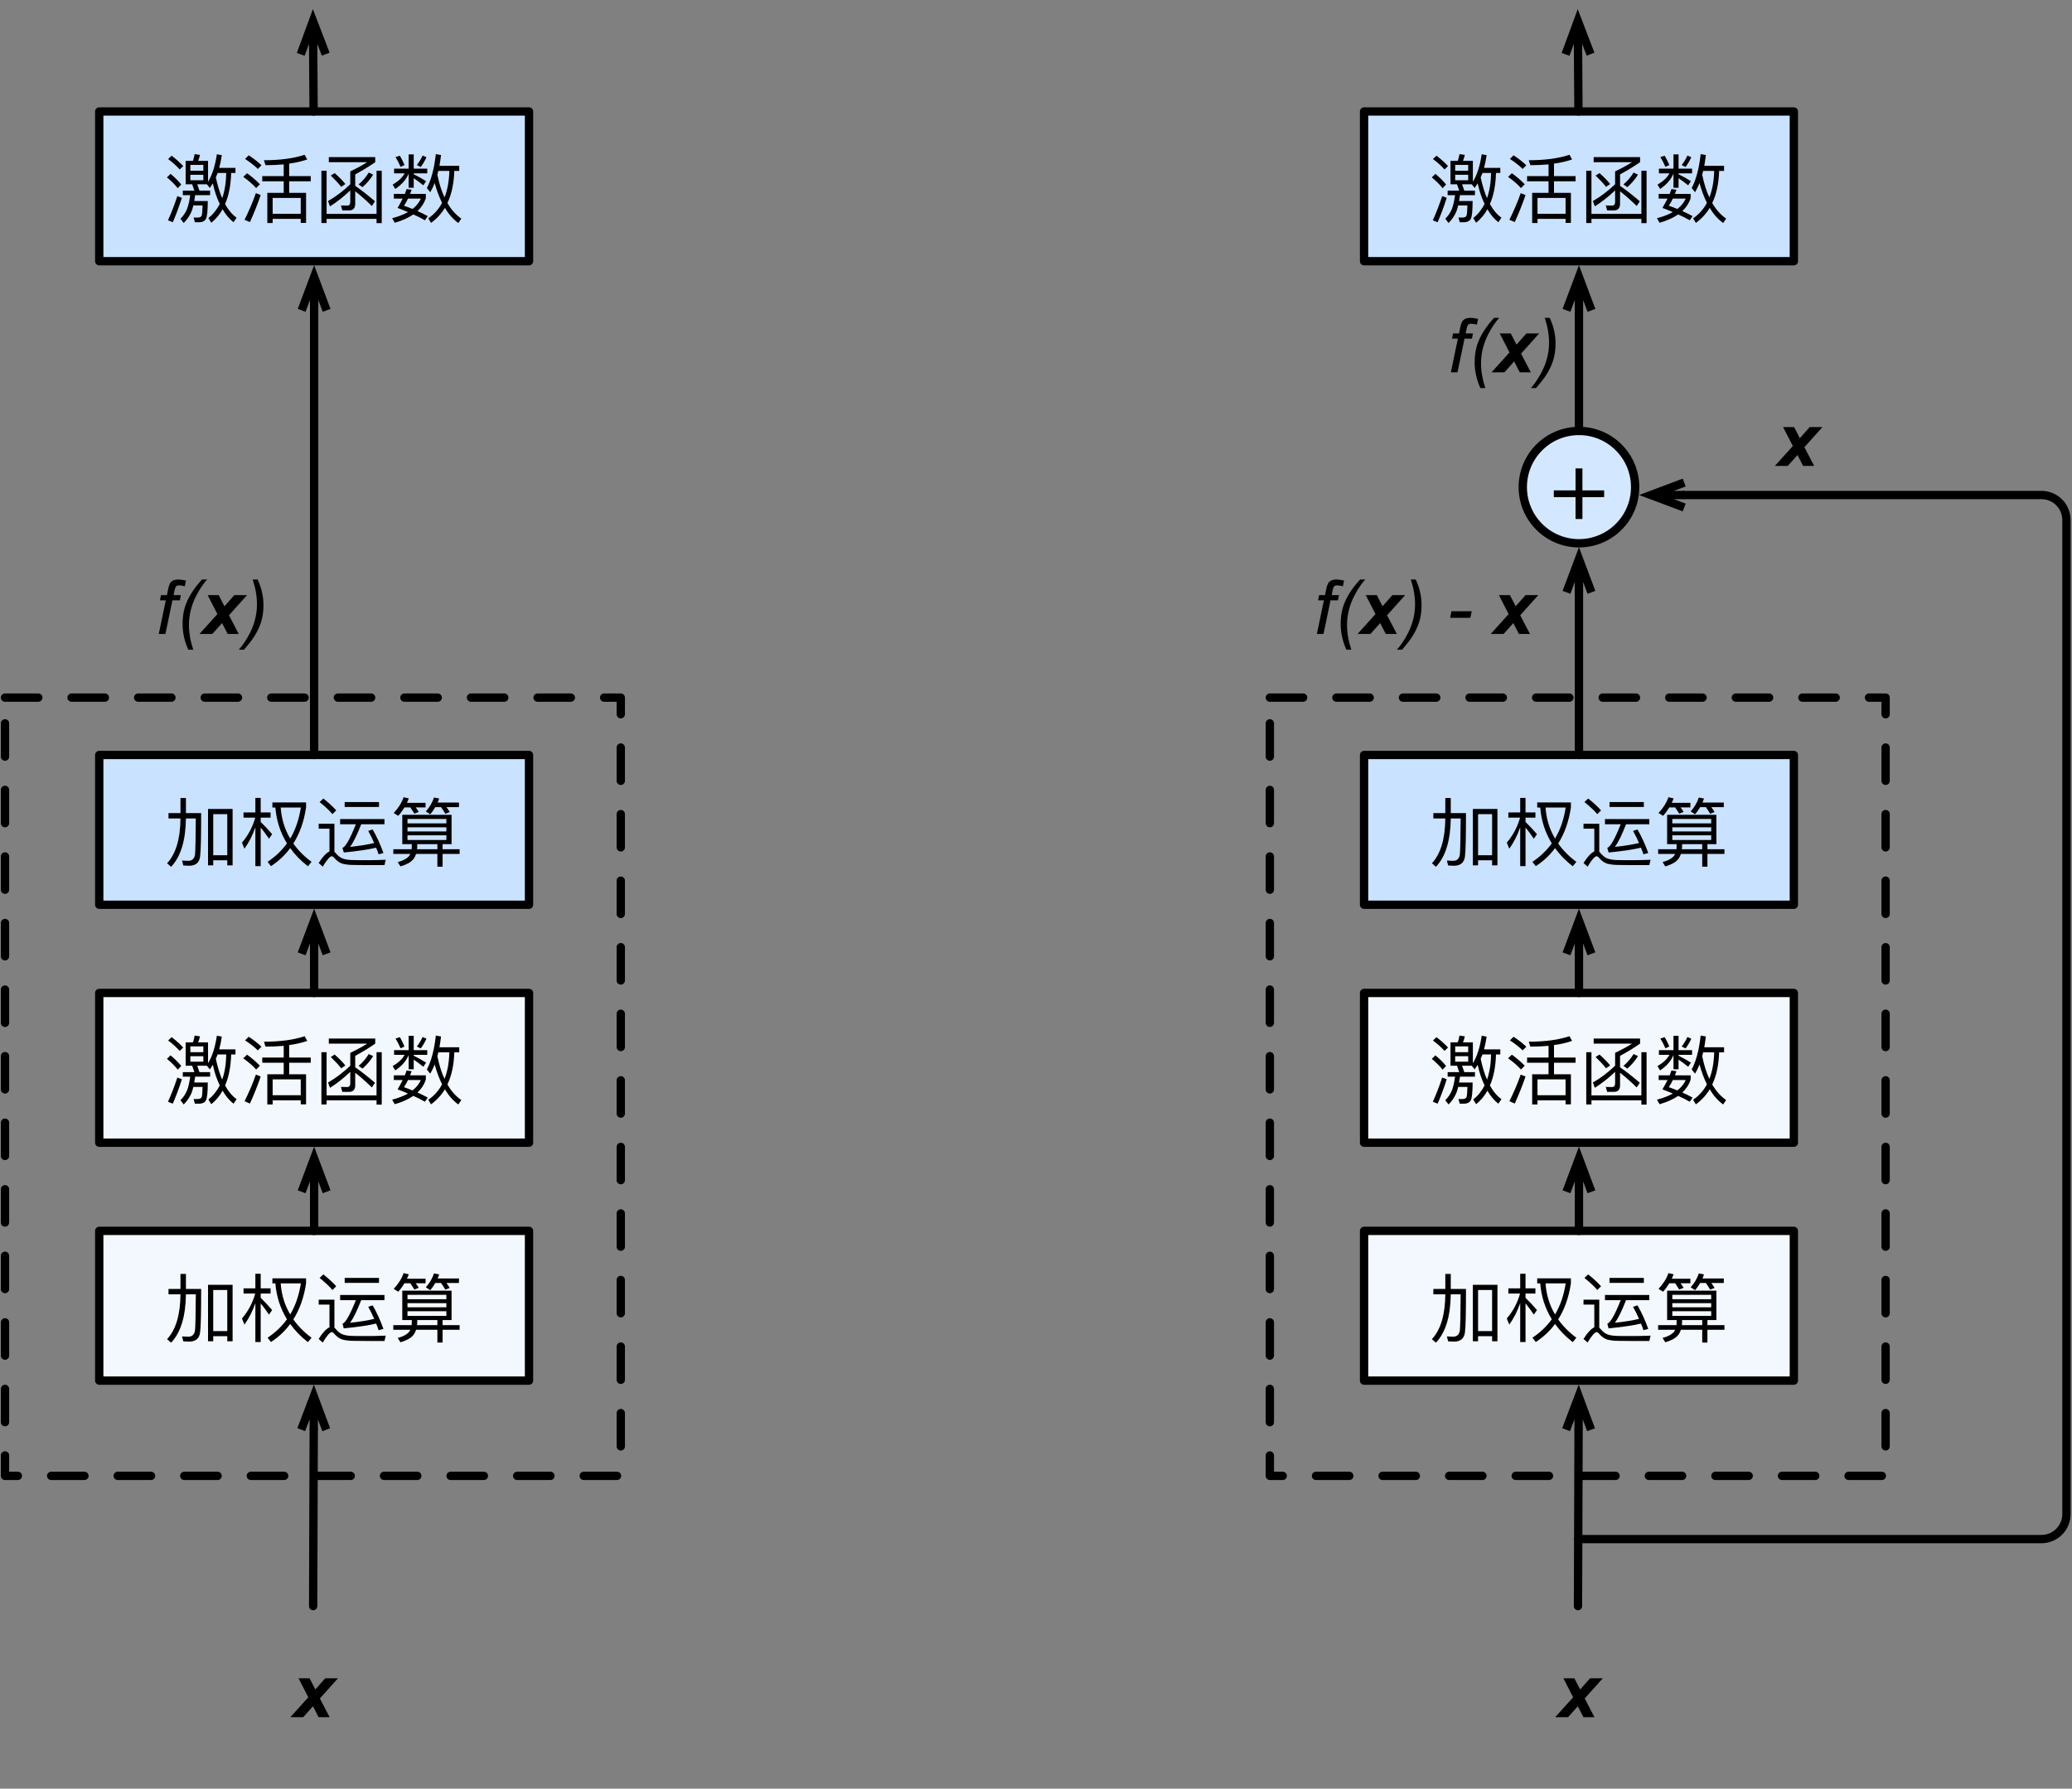 <?xml version="1.0" encoding="UTF-8"?>
<svg xmlns="http://www.w3.org/2000/svg" xmlns:xlink="http://www.w3.org/1999/xlink" width="249pt" height="215pt" viewBox="0 0 249 215" version="1.1">
<rect x="0" y="0" width="249" height="215" fill="#808080" stroke="none"/>
<defs>
<g>
<symbol overflow="visible" id="glyph0-0">
<path style="stroke:none;" d=""/>
</symbol>
<symbol overflow="visible" id="glyph0-1">
<path style="stroke:none;" d="M 8.203 -6.016 L 5.25 -6.016 L 5.25 0.766 L 5.875 0.766 L 5.875 0.156 L 7.562 0.156 L 7.562 0.766 L 8.203 0.766 Z M 5.875 -0.453 L 5.875 -5.391 L 7.562 -5.391 L 7.562 -0.453 Z M 1.938 -7.328 L 1.938 -5.516 L 0.5 -5.516 L 0.5 -4.875 L 1.938 -4.875 C 1.922 -2.406 1.375 -0.609 0.328 0.516 L 0.812 0.938 C 1.969 -0.281 2.562 -2.219 2.594 -4.875 L 3.781 -4.875 C 3.766 -2.469 3.734 -1.016 3.688 -0.547 C 3.609 -0.031 3.344 0.219 2.875 0.219 C 2.656 0.219 2.406 0.203 2.125 0.188 L 2.281 0.781 C 2.609 0.797 2.828 0.812 2.969 0.812 C 3.766 0.812 4.203 0.438 4.297 -0.297 C 4.391 -0.969 4.422 -2.703 4.422 -5.516 L 2.594 -5.516 L 2.594 -7.328 Z M 1.938 -7.328 "/>
</symbol>
<symbol overflow="visible" id="glyph0-2">
<path style="stroke:none;" d="M 2.578 -3.781 C 2.859 -3.453 3.188 -3 3.578 -2.438 L 3.953 -2.984 C 3.484 -3.531 3.031 -4.016 2.578 -4.453 L 2.578 -4.969 L 3.766 -4.969 L 3.766 -5.594 L 2.578 -5.594 L 2.578 -7.344 L 1.938 -7.344 L 1.938 -5.594 L 0.516 -5.594 L 0.516 -4.969 L 1.922 -4.969 C 1.609 -3.844 1.078 -2.844 0.328 -1.969 L 0.625 -1.234 C 1.172 -2 1.609 -2.859 1.938 -3.812 L 1.938 0.859 L 2.578 0.859 Z M 7.406 -6.188 C 7.188 -4.781 6.766 -3.531 6.125 -2.453 C 5.469 -3.562 5.078 -4.797 4.984 -6.188 Z M 5.734 -1.875 C 5.125 -1.031 4.344 -0.281 3.406 0.344 L 3.812 0.859 C 4.719 0.266 5.5 -0.453 6.125 -1.312 C 6.688 -0.516 7.391 0.203 8.25 0.875 L 8.688 0.344 C 7.797 -0.312 7.078 -1.047 6.5 -1.859 C 7.266 -3.062 7.781 -4.516 8.031 -6.188 L 8.031 -6.797 L 3.984 -6.797 L 3.984 -6.188 L 4.344 -6.188 C 4.469 -4.609 4.938 -3.172 5.734 -1.875 Z M 5.734 -1.875 "/>
</symbol>
<symbol overflow="visible" id="glyph0-3">
<path style="stroke:none;" d="M 1.109 -7.266 L 0.656 -6.844 C 1.312 -6.312 1.828 -5.844 2.203 -5.391 L 2.656 -5.844 C 2.234 -6.312 1.719 -6.781 1.109 -7.266 Z M 6.359 0.734 L 8.453 0.734 L 8.609 0.094 C 8.375 0.109 8.031 0.109 7.594 0.125 C 7.141 0.141 6.703 0.141 6.266 0.141 C 5.578 0.141 5 0.141 4.531 0.125 C 4.016 0.109 3.609 0.031 3.344 -0.094 C 3.094 -0.203 2.859 -0.391 2.641 -0.656 C 2.578 -0.734 2.516 -0.797 2.438 -0.859 L 2.438 -4.234 L 0.547 -4.234 L 0.547 -3.641 L 1.844 -3.641 L 1.844 -0.906 C 1.453 -0.734 1.031 -0.281 0.547 0.484 L 1.031 0.922 C 1.531 0.094 1.906 -0.328 2.109 -0.328 C 2.219 -0.328 2.344 -0.25 2.453 -0.094 C 2.734 0.219 3.047 0.453 3.391 0.562 C 3.75 0.656 4.219 0.719 4.781 0.719 C 5.359 0.734 5.875 0.734 6.359 0.734 Z M 3.672 -6.844 L 3.672 -6.25 L 7.797 -6.25 L 7.797 -6.844 Z M 3.125 -4.797 L 3.125 -4.172 L 5.016 -4.172 C 4.312 -2.406 3.781 -1.453 3.406 -1.344 L 3.562 -0.781 C 5.172 -0.938 6.469 -1.125 7.453 -1.359 C 7.562 -1.109 7.656 -0.844 7.75 -0.562 L 8.328 -0.719 C 7.953 -1.766 7.516 -2.719 7.031 -3.547 L 6.5 -3.375 C 6.766 -2.906 7 -2.422 7.219 -1.922 C 6.453 -1.734 5.484 -1.578 4.312 -1.453 C 4.719 -1.984 5.156 -2.891 5.656 -4.172 L 8.453 -4.172 L 8.453 -4.797 Z M 3.125 -4.797 "/>
</symbol>
<symbol overflow="visible" id="glyph0-4">
<path style="stroke:none;" d="M 1.594 -5.312 L 1.594 -1.781 L 2.734 -1.781 L 2.734 -1.438 C 2.734 -1.359 2.734 -1.266 2.719 -1.172 L 0.516 -1.172 L 0.516 -0.609 L 2.562 -0.609 C 2.5 -0.5 2.438 -0.391 2.359 -0.297 C 2.109 -0.031 1.672 0.203 1.047 0.375 L 1.375 0.891 C 2.062 0.688 2.578 0.422 2.875 0.078 C 3.047 -0.109 3.156 -0.344 3.25 -0.609 L 5.812 -0.609 L 5.812 0.922 L 6.438 0.922 L 6.438 -0.609 L 8.484 -0.609 L 8.484 -1.172 L 6.438 -1.172 L 6.438 -1.781 L 7.516 -1.781 L 7.516 -5.312 Z M 3.391 -1.781 L 5.812 -1.781 L 5.812 -1.172 L 3.359 -1.172 C 3.375 -1.266 3.391 -1.344 3.391 -1.438 Z M 6.891 -2.281 L 2.219 -2.281 L 2.219 -2.844 L 6.891 -2.844 Z M 2.219 -3.312 L 2.219 -3.812 L 6.891 -3.812 L 6.891 -3.312 Z M 2.219 -4.281 L 2.219 -4.812 L 6.891 -4.812 L 6.891 -4.281 Z M 1.859 -6.203 L 2.562 -6.203 C 2.734 -5.953 2.891 -5.703 3.047 -5.453 L 3.578 -5.656 C 3.484 -5.828 3.359 -6 3.203 -6.203 L 4.391 -6.203 L 4.391 -6.75 L 2.156 -6.75 C 2.219 -6.922 2.297 -7.094 2.375 -7.281 L 1.75 -7.422 C 1.516 -6.734 1.109 -6.109 0.562 -5.531 L 1.109 -5.188 C 1.391 -5.5 1.641 -5.844 1.859 -6.203 Z M 5.562 -6.234 L 6.25 -6.234 C 6.438 -5.969 6.609 -5.719 6.766 -5.438 L 7.297 -5.641 C 7.188 -5.828 7.062 -6.016 6.906 -6.234 L 8.406 -6.234 L 8.406 -6.781 L 5.844 -6.781 L 6.031 -7.266 L 5.406 -7.391 C 5.203 -6.781 4.875 -6.219 4.422 -5.719 L 4.953 -5.375 C 5.188 -5.641 5.375 -5.922 5.562 -6.234 Z M 5.562 -6.234 "/>
</symbol>
<symbol overflow="visible" id="glyph0-5">
<path style="stroke:none;" d="M 2.562 -6.562 L 2.562 -3.75 L 3.344 -3.75 L 3.609 -2.984 L 2.219 -2.984 L 2.219 -2.438 L 3.109 -2.438 C 3.016 -1.75 2.891 -1.203 2.734 -0.797 C 2.562 -0.359 2.297 0.031 1.938 0.391 L 2.328 0.906 C 2.75 0.484 3.062 0.016 3.281 -0.516 C 3.359 -0.719 3.422 -0.938 3.484 -1.203 L 4.594 -1.203 C 4.578 -0.578 4.547 -0.188 4.5 -0.016 C 4.453 0.156 4.297 0.234 4.062 0.25 L 3.516 0.25 L 3.672 0.812 L 4.234 0.812 C 4.594 0.797 4.859 0.672 5 0.406 C 5.141 0.156 5.219 -0.562 5.219 -1.734 L 3.594 -1.734 C 3.625 -1.953 3.656 -2.172 3.703 -2.438 L 5.5 -2.438 L 5.5 -2.984 L 4.219 -2.984 L 3.953 -3.75 L 5.109 -3.75 L 5.469 -3.312 C 5.578 -3.469 5.703 -3.656 5.828 -3.859 C 6.031 -2.922 6.312 -2.094 6.656 -1.391 C 6.312 -0.703 5.859 -0.141 5.297 0.312 L 5.641 0.875 C 6.188 0.438 6.641 -0.109 7 -0.75 C 7.375 -0.094 7.812 0.422 8.312 0.812 L 8.688 0.266 C 8.141 -0.109 7.688 -0.672 7.297 -1.375 C 7.75 -2.391 7.984 -3.641 8.031 -5.109 L 8.547 -5.109 L 8.547 -5.719 L 6.594 -5.719 C 6.719 -6.188 6.828 -6.703 6.906 -7.25 L 6.312 -7.359 C 6.109 -6 5.766 -4.891 5.25 -4.047 L 5.25 -6.562 L 4.062 -6.562 C 4.156 -6.797 4.234 -7.031 4.281 -7.281 L 3.641 -7.375 C 3.594 -7.094 3.531 -6.828 3.438 -6.562 Z M 6.188 -4.578 C 6.266 -4.75 6.328 -4.938 6.406 -5.109 L 7.438 -5.109 C 7.422 -3.953 7.25 -2.938 6.953 -2.078 C 6.641 -2.797 6.391 -3.625 6.188 -4.578 Z M 4.688 -4.234 L 3.125 -4.234 L 3.125 -4.891 L 4.688 -4.891 Z M 3.125 -5.375 L 3.125 -6.078 L 4.688 -6.078 L 4.688 -5.375 Z M 0.875 -7.188 L 0.453 -6.781 C 1.047 -6.344 1.5 -5.922 1.844 -5.531 L 2.266 -5.938 C 1.875 -6.359 1.422 -6.766 0.875 -7.188 Z M 0.75 -5 L 0.312 -4.578 C 0.859 -4.125 1.281 -3.703 1.609 -3.281 L 2.031 -3.719 C 1.688 -4.156 1.25 -4.578 0.75 -5 Z M 1.562 -2.328 C 1.234 -1.344 0.875 -0.375 0.438 0.578 L 1.016 0.812 C 1.406 -0.094 1.781 -1.078 2.109 -2.125 Z M 1.562 -2.328 "/>
</symbol>
<symbol overflow="visible" id="glyph0-6">
<path style="stroke:none;" d="M 2.766 -4.734 L 2.766 -4.109 L 5.344 -4.109 L 5.344 -2.719 L 3.375 -2.719 L 3.375 0.906 L 4.016 0.906 L 4.016 0.406 L 7.391 0.406 L 7.391 0.891 L 8.031 0.891 L 8.031 -2.719 L 6 -2.719 L 6 -4.109 L 8.594 -4.109 L 8.594 -4.734 L 6 -4.734 L 6 -6.234 C 6.828 -6.344 7.547 -6.516 8.172 -6.734 L 7.859 -7.297 C 6.562 -6.859 4.922 -6.641 2.969 -6.641 L 3.156 -6.047 C 3.938 -6.047 4.656 -6.078 5.344 -6.141 L 5.344 -4.734 Z M 4.016 -0.203 L 4.016 -2.109 L 7.391 -2.109 L 7.391 -0.203 Z M 1.141 -7.234 L 0.703 -6.797 C 1.344 -6.375 1.859 -5.969 2.234 -5.594 L 2.672 -6.031 C 2.266 -6.438 1.75 -6.828 1.141 -7.234 Z M 0.938 -5.078 L 0.484 -4.641 C 1.141 -4.172 1.656 -3.719 2.031 -3.297 L 2.484 -3.75 C 2.062 -4.188 1.547 -4.641 0.938 -5.078 Z M 2 -2.688 C 1.625 -1.594 1.156 -0.531 0.641 0.516 L 1.281 0.797 C 1.75 -0.219 2.188 -1.312 2.578 -2.453 Z M 2 -2.688 "/>
</symbol>
<symbol overflow="visible" id="glyph0-7">
<path style="stroke:none;" d="M 1.906 -1.094 C 2.766 -1.641 3.578 -2.281 4.344 -3.016 L 4.344 -1.625 C 4.344 -1.328 4.219 -1.188 3.969 -1.188 C 3.703 -1.188 3.453 -1.203 3.219 -1.203 L 3.391 -0.609 L 4.203 -0.609 C 4.688 -0.609 4.938 -0.875 4.938 -1.391 L 4.938 -2.906 C 5.484 -2.484 6.156 -1.906 6.938 -1.141 L 7.312 -1.703 C 6.5 -2.406 5.719 -3.016 4.938 -3.562 L 4.938 -4.938 C 5.828 -5.422 6.625 -5.906 7.344 -6.406 L 7.344 -7.016 L 1.766 -7.016 L 1.766 -6.406 L 6.375 -6.406 C 5.922 -6.109 5.25 -5.734 4.344 -5.297 L 4.344 -3.75 C 3.484 -2.938 2.609 -2.266 1.672 -1.734 Z M 7.5 -5.375 L 7.5 -0.188 L 1.5 -0.188 L 1.5 -5.375 L 0.875 -5.375 L 0.875 0.906 L 1.5 0.906 L 1.5 0.406 L 7.5 0.406 L 7.5 0.922 L 8.125 0.922 L 8.125 -5.375 Z M 2.469 -5.094 L 2 -4.797 C 2.516 -4.297 2.938 -3.859 3.25 -3.438 L 3.75 -3.781 C 3.453 -4.156 3.031 -4.594 2.469 -5.094 Z M 6.562 -5.156 C 6.234 -4.609 5.812 -4.125 5.344 -3.734 L 5.812 -3.406 C 6.297 -3.828 6.734 -4.328 7.094 -4.906 Z M 6.562 -5.156 "/>
</symbol>
<symbol overflow="visible" id="glyph0-8">
<path style="stroke:none;" d="M 5.922 -5.359 L 7.25 -5.359 C 7.219 -4.141 7.031 -3.078 6.672 -2.172 C 6.312 -2.922 6.031 -3.828 5.812 -4.891 Z M 6.375 -1.516 C 5.969 -0.75 5.422 -0.141 4.719 0.344 L 5.047 0.891 C 5.719 0.406 6.281 -0.203 6.719 -0.922 C 7.156 -0.156 7.703 0.453 8.328 0.906 L 8.688 0.375 C 8.031 -0.078 7.484 -0.688 7.016 -1.5 C 7.531 -2.562 7.797 -3.859 7.844 -5.359 L 8.438 -5.359 L 8.438 -5.969 L 6.062 -5.969 C 6.125 -6.375 6.203 -6.797 6.25 -7.266 L 5.625 -7.375 C 5.438 -5.656 5.078 -4.297 4.547 -3.297 L 4.953 -2.797 C 5.141 -3.125 5.328 -3.484 5.484 -3.906 C 5.734 -3 6.031 -2.219 6.375 -1.516 Z M 2.109 -3.172 C 2.047 -2.984 1.984 -2.797 1.906 -2.594 L 0.578 -2.594 L 0.578 -2.031 L 1.641 -2.031 C 1.469 -1.672 1.266 -1.312 1.031 -0.906 C 1.469 -0.75 1.875 -0.578 2.281 -0.406 C 1.75 -0.109 1.109 0.141 0.375 0.328 L 0.688 0.875 C 1.578 0.625 2.328 0.281 2.922 -0.125 C 3.453 0.109 3.922 0.344 4.312 0.578 L 4.656 0.078 C 4.266 -0.141 3.859 -0.328 3.422 -0.531 C 3.891 -0.969 4.219 -1.469 4.422 -2.062 L 4.422 -2.594 L 2.531 -2.594 C 2.594 -2.766 2.656 -2.922 2.719 -3.094 Z M 2.828 -0.781 C 2.5 -0.922 2.156 -1.047 1.797 -1.172 C 1.984 -1.438 2.141 -1.734 2.281 -2.031 L 3.828 -2.031 C 3.625 -1.562 3.281 -1.141 2.828 -0.781 Z M 1.297 -7.188 L 0.781 -7.016 C 1 -6.672 1.203 -6.281 1.391 -5.844 L 1.859 -6.062 C 1.688 -6.453 1.516 -6.828 1.297 -7.188 Z M 4.031 -7.203 C 3.875 -6.828 3.641 -6.453 3.344 -6.062 L 3.812 -5.828 C 4.094 -6.203 4.312 -6.594 4.5 -7 Z M 0.609 -5.625 L 0.609 -5.062 L 1.875 -5.062 C 1.609 -4.562 1.125 -4.109 0.438 -3.703 L 0.75 -3.188 C 1.516 -3.703 2.062 -4.312 2.359 -5.031 L 2.359 -3.328 L 2.969 -3.328 L 2.969 -4.484 C 3.281 -4.281 3.672 -3.984 4.125 -3.625 L 4.453 -4.125 C 3.953 -4.438 3.453 -4.719 2.969 -4.953 L 2.969 -5.062 L 4.594 -5.062 L 4.594 -5.625 L 2.969 -5.625 L 2.969 -7.344 L 2.359 -7.344 L 2.359 -5.625 Z M 0.609 -5.625 "/>
</symbol>
<symbol overflow="visible" id="glyph1-0">
<path style="stroke:none;" d="M 1.125 0 L 1.125 -5.625 L 5.625 -5.625 L 5.625 0 Z M 1.266 -0.141 L 5.484 -0.141 L 5.484 -5.484 L 1.266 -5.484 Z M 1.266 -0.141 "/>
</symbol>
<symbol overflow="visible" id="glyph1-1">
<path style="stroke:none;" d="M 2.516 -1.312 L 1.344 0 L -0.203 0 L 1.953 -2.391 L 0.781 -4.672 L 2.109 -4.672 L 2.797 -3.328 L 3.984 -4.672 L 5.516 -4.672 L 3.344 -2.25 L 4.516 0 L 3.188 0 Z M 2.516 -1.312 "/>
</symbol>
<symbol overflow="visible" id="glyph2-0">
<path style="stroke:none;" d="M 4.906 -7.984 L 1.219 -7.984 L 1.219 -0.562 L 4.906 -0.562 Z M 5.516 -8.547 L 5.516 -0.016 L 0.609 -0.016 L 0.609 -8.547 Z M 5.516 -8.547 "/>
</symbol>
<symbol overflow="visible" id="glyph2-1">
<path style="stroke:none;" d="M 4.016 -3.438 L 4.016 -6.078 L 3.188 -6.078 L 3.188 -3.438 L 0.578 -3.438 L 0.578 -2.625 L 3.188 -2.625 L 3.188 0 L 4.016 0 L 4.016 -2.625 L 6.625 -2.625 L 6.625 -3.438 Z M 4.016 -3.438 "/>
</symbol>
<symbol overflow="visible" id="glyph3-0">
<path style="stroke:none;" d="M 1.125 0 L 1.125 -5.625 L 5.625 -5.625 L 5.625 0 Z M 1.266 -0.141 L 5.484 -0.141 L 5.484 -5.484 L 1.266 -5.484 Z M 1.266 -0.141 "/>
</symbol>
<symbol overflow="visible" id="glyph3-1">
<path style="stroke:none;" d="M 0.406 0 L 1.25 -4.047 L 0.547 -4.047 L 0.672 -4.672 L 1.391 -4.672 L 1.516 -5.328 C 1.586 -5.66 1.66 -5.898 1.734 -6.047 C 1.805 -6.191 1.926 -6.312 2.094 -6.406 C 2.27 -6.5 2.504 -6.547 2.797 -6.547 C 2.992 -6.547 3.285 -6.504 3.672 -6.422 L 3.531 -5.734 C 3.258 -5.805 3.031 -5.844 2.844 -5.844 C 2.688 -5.844 2.566 -5.801 2.484 -5.719 C 2.41 -5.645 2.344 -5.461 2.281 -5.172 L 2.188 -4.672 L 3.062 -4.672 L 2.938 -4.047 L 2.047 -4.047 L 1.203 0 Z M 0.406 0 "/>
</symbol>
<symbol overflow="visible" id="glyph3-2">
<path style="stroke:none;" d="M 1.453 1.891 C 0.992 0.879 0.766 -0.156 0.766 -1.219 C 0.766 -1.926 0.852 -2.582 1.031 -3.188 C 1.219 -3.801 1.504 -4.406 1.891 -5 C 2.141 -5.406 2.539 -5.922 3.094 -6.547 L 3.719 -6.547 C 3.375 -6.18 3.008 -5.664 2.625 -5 C 2.25 -4.344 1.973 -3.691 1.797 -3.047 C 1.617 -2.398 1.531 -1.754 1.531 -1.109 C 1.531 -0.141 1.703 0.859 2.047 1.891 Z M 1.453 1.891 "/>
</symbol>
<symbol overflow="visible" id="glyph3-3">
<path style="stroke:none;" d="M 1.781 -6.547 C 2.25 -5.547 2.484 -4.516 2.484 -3.453 C 2.484 -2.734 2.391 -2.066 2.203 -1.453 C 2.016 -0.848 1.727 -0.25 1.344 0.344 C 1.094 0.738 0.691 1.254 0.141 1.891 L -0.484 1.891 C -0.141 1.523 0.223 1.008 0.609 0.344 C 0.992 -0.32 1.27 -0.973 1.438 -1.609 C 1.613 -2.254 1.703 -2.898 1.703 -3.547 C 1.703 -4.516 1.531 -5.516 1.188 -6.547 Z M 1.781 -6.547 "/>
</symbol>
<symbol overflow="visible" id="glyph3-4">
<path style="stroke:none;" d=""/>
</symbol>
<symbol overflow="visible" id="glyph3-5">
<path style="stroke:none;" d="M 0.422 -1.938 L 0.578 -2.734 L 3.016 -2.734 L 2.844 -1.938 Z M 0.422 -1.938 "/>
</symbol>
</g>
</defs>
<g id="surface1">
<path style="fill:none;stroke-width:1;stroke-linecap:round;stroke-linejoin:round;stroke:rgb(0%,0%,0%);stroke-opacity:1;stroke-dasharray:4,4;stroke-miterlimit:10;" d="M 112.602 -10.148 L 186.602 -10.148 L 186.602 83.398 L 112.602 83.398 Z M 112.602 -10.148 " transform="matrix(1,0,0,1,40,94)"/>
<path style="fill-rule:nonzero;fill:rgb(94.94%,97.226%,99.39%);fill-opacity:1;stroke-width:1;stroke-linecap:round;stroke-linejoin:round;stroke:rgb(0%,0%,0%);stroke-opacity:1;stroke-miterlimit:10;" d="M 123.926 53.949 L 175.574 53.949 L 175.574 71.949 L 123.926 71.949 Z M 123.926 53.949 " transform="matrix(1,0,0,1,40,94)"/>
<g style="fill:rgb(0%,0%,0%);fill-opacity:1;">
  <use xlink:href="#glyph0-1" x="171.75" y="160.45"/>
  <use xlink:href="#glyph0-2" x="180.75" y="160.45"/>
  <use xlink:href="#glyph0-3" x="189.75" y="160.45"/>
  <use xlink:href="#glyph0-4" x="198.75" y="160.45"/>
</g>
<g style="fill:rgb(0%,0%,0%);fill-opacity:1;">
  <use xlink:href="#glyph1-1" x="187.097" y="206.403"/>
</g>
<path style="fill:none;stroke-width:1;stroke-linecap:round;stroke-linejoin:round;stroke:rgb(0%,0%,0%);stroke-opacity:1;stroke-miterlimit:10;" d="M 149.633 99.051 L 149.703 77.852 " transform="matrix(1,0,0,1,40,94)"/>
<path style="fill:none;stroke-width:1;stroke-linecap:butt;stroke-linejoin:miter;stroke:rgb(0%,0%,0%);stroke-opacity:1;stroke-miterlimit:10;" d="M 149.715 73.852 L 149.703 77.852 M 148.203 77.844 L 149.715 73.852 L 151.203 77.855 " transform="matrix(1,0,0,1,40,94)"/>
<path style="fill-rule:nonzero;fill:rgb(82.469%,90.846%,100%);fill-opacity:1;stroke-width:1;stroke-linecap:round;stroke-linejoin:round;stroke:rgb(0%,0%,0%);stroke-opacity:1;stroke-miterlimit:10;" d="M 154.523 -40.223 C 157.16 -37.586 157.16 -33.312 154.523 -30.676 C 151.887 -28.039 147.613 -28.039 144.977 -30.676 C 142.34 -33.312 142.34 -37.586 144.977 -40.223 C 147.613 -42.859 151.887 -42.859 154.523 -40.223 " transform="matrix(1,0,0,1,40,94)"/>
<g style="fill:rgb(0%,0%,0%);fill-opacity:1;">
  <use xlink:href="#glyph2-1" x="186.15" y="62.382"/>
</g>
<path style="fill-rule:nonzero;fill:rgb(94.94%,97.226%,99.39%);fill-opacity:1;stroke-width:1;stroke-linecap:round;stroke-linejoin:round;stroke:rgb(0%,0%,0%);stroke-opacity:1;stroke-miterlimit:10;" d="M 123.926 25.352 L 175.574 25.352 L 175.574 43.352 L 123.926 43.352 Z M 123.926 25.352 " transform="matrix(1,0,0,1,40,94)"/>
<g style="fill:rgb(0%,0%,0%);fill-opacity:1;">
  <use xlink:href="#glyph0-5" x="171.75" y="131.85"/>
  <use xlink:href="#glyph0-6" x="180.75" y="131.85"/>
  <use xlink:href="#glyph0-7" x="189.75" y="131.85"/>
  <use xlink:href="#glyph0-8" x="198.75" y="131.85"/>
</g>
<path style="fill-rule:nonzero;fill:rgb(78.822%,88.626%,100%);fill-opacity:1;stroke-width:1;stroke-linecap:round;stroke-linejoin:round;stroke:rgb(0%,0%,0%);stroke-opacity:1;stroke-miterlimit:10;" d="M 123.926 -80.602 L 175.574 -80.602 L 175.574 -62.602 L 123.926 -62.602 Z M 123.926 -80.602 " transform="matrix(1,0,0,1,40,94)"/>
<g style="fill:rgb(0%,0%,0%);fill-opacity:1;">
  <use xlink:href="#glyph0-5" x="171.75" y="25.9"/>
  <use xlink:href="#glyph0-6" x="180.75" y="25.9"/>
  <use xlink:href="#glyph0-7" x="189.75" y="25.9"/>
  <use xlink:href="#glyph0-8" x="198.75" y="25.9"/>
</g>
<path style="fill-rule:nonzero;fill:rgb(78.822%,88.626%,100%);fill-opacity:1;stroke-width:1;stroke-linecap:round;stroke-linejoin:round;stroke:rgb(0%,0%,0%);stroke-opacity:1;stroke-miterlimit:10;" d="M 123.926 -3.25 L 175.574 -3.25 L 175.574 14.75 L 123.926 14.75 Z M 123.926 -3.25 " transform="matrix(1,0,0,1,40,94)"/>
<g style="fill:rgb(0%,0%,0%);fill-opacity:1;">
  <use xlink:href="#glyph0-1" x="171.75" y="103.25"/>
  <use xlink:href="#glyph0-2" x="180.75" y="103.25"/>
  <use xlink:href="#glyph0-3" x="189.75" y="103.25"/>
  <use xlink:href="#glyph0-4" x="198.75" y="103.25"/>
</g>
<path style="fill:none;stroke-width:1;stroke-linecap:round;stroke-linejoin:round;stroke:rgb(0%,0%,0%);stroke-opacity:1;stroke-miterlimit:10;" d="M 149.75 53.949 L 149.75 49.25 " transform="matrix(1,0,0,1,40,94)"/>
<path style="fill:none;stroke-width:1;stroke-linecap:butt;stroke-linejoin:miter;stroke:rgb(0%,0%,0%);stroke-opacity:1;stroke-miterlimit:10;" d="M 149.75 45.25 L 149.75 49.25 M 148.25 49.25 L 149.75 45.25 L 151.25 49.25 " transform="matrix(1,0,0,1,40,94)"/>
<path style="fill:none;stroke-width:1;stroke-linecap:round;stroke-linejoin:round;stroke:rgb(0%,0%,0%);stroke-opacity:1;stroke-miterlimit:10;" d="M 149.75 25.352 L 149.75 20.648 " transform="matrix(1,0,0,1,40,94)"/>
<path style="fill:none;stroke-width:1;stroke-linecap:butt;stroke-linejoin:miter;stroke:rgb(0%,0%,0%);stroke-opacity:1;stroke-miterlimit:10;" d="M 149.75 16.648 L 149.75 20.648 M 148.25 20.648 L 149.75 16.648 L 151.25 20.648 " transform="matrix(1,0,0,1,40,94)"/>
<path style="fill:none;stroke-width:1;stroke-linecap:round;stroke-linejoin:round;stroke:rgb(0%,0%,0%);stroke-opacity:1;stroke-miterlimit:10;" d="M 149.75 -3.25 L 149.75 -22.801 " transform="matrix(1,0,0,1,40,94)"/>
<path style="fill:none;stroke-width:1;stroke-linecap:butt;stroke-linejoin:miter;stroke:rgb(0%,0%,0%);stroke-opacity:1;stroke-miterlimit:10;" d="M 149.75 -26.801 L 149.75 -22.801 M 148.25 -22.801 L 149.75 -26.801 L 151.25 -22.801 " transform="matrix(1,0,0,1,40,94)"/>
<path style="fill:none;stroke-width:1;stroke-linecap:round;stroke-linejoin:round;stroke:rgb(0%,0%,0%);stroke-opacity:1;stroke-miterlimit:10;" d="M 149.75 -42.199 L 149.75 -56.699 " transform="matrix(1,0,0,1,40,94)"/>
<path style="fill:none;stroke-width:1;stroke-linecap:butt;stroke-linejoin:miter;stroke:rgb(0%,0%,0%);stroke-opacity:1;stroke-miterlimit:10;" d="M 149.75 -60.699 L 149.75 -56.699 M 148.25 -56.699 L 149.75 -60.699 L 151.25 -56.699 " transform="matrix(1,0,0,1,40,94)"/>
<path style="fill:none;stroke-width:1;stroke-linecap:round;stroke-linejoin:round;stroke:rgb(0%,0%,0%);stroke-opacity:1;stroke-miterlimit:10;" d="M 149.66 90.996 L 205.332 90.996 C 206.988 90.996 208.332 89.652 208.332 87.996 L 208.332 -31.5 C 208.332 -33.156 206.988 -34.5 205.332 -34.5 L 162.398 -34.5 " transform="matrix(1,0,0,1,40,94)"/>
<path style="fill:none;stroke-width:1;stroke-linecap:butt;stroke-linejoin:miter;stroke:rgb(0%,0%,0%);stroke-opacity:1;stroke-miterlimit:10;" d="M 158.398 -34.5 L 162.398 -34.5 M 162.398 -33 L 158.398 -34.5 L 162.398 -36 " transform="matrix(1,0,0,1,40,94)"/>
<g style="fill:rgb(0%,0%,0%);fill-opacity:1;">
  <use xlink:href="#glyph3-1" x="157.848" y="76.203"/>
  <use xlink:href="#glyph3-2" x="160.348" y="76.203"/>
</g>
<g style="fill:rgb(0%,0%,0%);fill-opacity:1;">
  <use xlink:href="#glyph1-1" x="163.346" y="76.203"/>
</g>
<g style="fill:rgb(0%,0%,0%);fill-opacity:1;">
  <use xlink:href="#glyph3-3" x="168.351" y="76.203"/>
  <use xlink:href="#glyph3-4" x="171.348" y="76.203"/>
</g>
<g style="fill:rgb(0%,0%,0%);fill-opacity:1;">
  <use xlink:href="#glyph3-5" x="173.848" y="76.203"/>
  <use xlink:href="#glyph3-4" x="176.845" y="76.203"/>
</g>
<g style="fill:rgb(0%,0%,0%);fill-opacity:1;">
  <use xlink:href="#glyph1-1" x="179.346" y="76.203"/>
</g>
<g style="fill:rgb(0%,0%,0%);fill-opacity:1;">
  <use xlink:href="#glyph1-1" x="213.497" y="56.003"/>
</g>
<g style="fill:rgb(0%,0%,0%);fill-opacity:1;">
  <use xlink:href="#glyph3-1" x="173.95" y="44.753"/>
  <use xlink:href="#glyph3-2" x="176.45" y="44.753"/>
</g>
<g style="fill:rgb(0%,0%,0%);fill-opacity:1;">
  <use xlink:href="#glyph1-1" x="179.448" y="44.753"/>
</g>
<g style="fill:rgb(0%,0%,0%);fill-opacity:1;">
  <use xlink:href="#glyph3-3" x="184.453" y="44.753"/>
  <use xlink:href="#glyph3-4" x="187.45" y="44.753"/>
</g>
<path style="fill:none;stroke-width:1;stroke-linecap:round;stroke-linejoin:round;stroke:rgb(0%,0%,0%);stroke-opacity:1;stroke-miterlimit:10;" d="M 149.688 -80.602 L 149.641 -87.477 " transform="matrix(1,0,0,1,40,94)"/>
<path style="fill:none;stroke-width:1;stroke-linecap:butt;stroke-linejoin:miter;stroke:rgb(0%,0%,0%);stroke-opacity:1;stroke-miterlimit:10;" d="M 149.613 -91.477 L 149.641 -87.477 M 148.141 -87.465 L 149.613 -91.477 L 151.141 -87.488 " transform="matrix(1,0,0,1,40,94)"/>
<path style="fill:none;stroke-width:1;stroke-linecap:round;stroke-linejoin:round;stroke:rgb(0%,0%,0%);stroke-opacity:1;stroke-dasharray:4,4;stroke-miterlimit:10;" d="M -39.398 -10.148 L 34.602 -10.148 L 34.602 83.398 L -39.398 83.398 Z M -39.398 -10.148 " transform="matrix(1,0,0,1,40,94)"/>
<path style="fill-rule:nonzero;fill:rgb(94.94%,97.226%,99.39%);fill-opacity:1;stroke-width:1;stroke-linecap:round;stroke-linejoin:round;stroke:rgb(0%,0%,0%);stroke-opacity:1;stroke-miterlimit:10;" d="M -28.074 53.949 L 23.574 53.949 L 23.574 71.949 L -28.074 71.949 Z M -28.074 53.949 " transform="matrix(1,0,0,1,40,94)"/>
<g style="fill:rgb(0%,0%,0%);fill-opacity:1;">
  <use xlink:href="#glyph0-1" x="19.75" y="160.45"/>
  <use xlink:href="#glyph0-2" x="28.75" y="160.45"/>
  <use xlink:href="#glyph0-3" x="37.75" y="160.45"/>
  <use xlink:href="#glyph0-4" x="46.75" y="160.45"/>
</g>
<g style="fill:rgb(0%,0%,0%);fill-opacity:1;">
  <use xlink:href="#glyph1-1" x="35.097" y="206.403"/>
</g>
<path style="fill:none;stroke-width:1;stroke-linecap:round;stroke-linejoin:round;stroke:rgb(0%,0%,0%);stroke-opacity:1;stroke-miterlimit:10;" d="M -2.367 99.051 L -2.297 77.852 " transform="matrix(1,0,0,1,40,94)"/>
<path style="fill:none;stroke-width:1;stroke-linecap:butt;stroke-linejoin:miter;stroke:rgb(0%,0%,0%);stroke-opacity:1;stroke-miterlimit:10;" d="M -2.285 73.852 L -2.297 77.852 M -3.797 77.844 L -2.285 73.852 L -0.797 77.855 " transform="matrix(1,0,0,1,40,94)"/>
<path style="fill-rule:nonzero;fill:rgb(94.94%,97.226%,99.39%);fill-opacity:1;stroke-width:1;stroke-linecap:round;stroke-linejoin:round;stroke:rgb(0%,0%,0%);stroke-opacity:1;stroke-miterlimit:10;" d="M -28.074 25.352 L 23.574 25.352 L 23.574 43.352 L -28.074 43.352 Z M -28.074 25.352 " transform="matrix(1,0,0,1,40,94)"/>
<g style="fill:rgb(0%,0%,0%);fill-opacity:1;">
  <use xlink:href="#glyph0-5" x="19.75" y="131.85"/>
  <use xlink:href="#glyph0-6" x="28.75" y="131.85"/>
  <use xlink:href="#glyph0-7" x="37.75" y="131.85"/>
  <use xlink:href="#glyph0-8" x="46.75" y="131.85"/>
</g>
<path style="fill-rule:nonzero;fill:rgb(78.822%,88.626%,100%);fill-opacity:1;stroke-width:1;stroke-linecap:round;stroke-linejoin:round;stroke:rgb(0%,0%,0%);stroke-opacity:1;stroke-miterlimit:10;" d="M -28.074 -80.602 L 23.574 -80.602 L 23.574 -62.602 L -28.074 -62.602 Z M -28.074 -80.602 " transform="matrix(1,0,0,1,40,94)"/>
<g style="fill:rgb(0%,0%,0%);fill-opacity:1;">
  <use xlink:href="#glyph0-5" x="19.75" y="25.9"/>
  <use xlink:href="#glyph0-6" x="28.75" y="25.9"/>
  <use xlink:href="#glyph0-7" x="37.75" y="25.9"/>
  <use xlink:href="#glyph0-8" x="46.75" y="25.9"/>
</g>
<path style="fill-rule:nonzero;fill:rgb(78.822%,88.626%,100%);fill-opacity:1;stroke-width:1;stroke-linecap:round;stroke-linejoin:round;stroke:rgb(0%,0%,0%);stroke-opacity:1;stroke-miterlimit:10;" d="M -28.074 -3.25 L 23.574 -3.25 L 23.574 14.75 L -28.074 14.75 Z M -28.074 -3.25 " transform="matrix(1,0,0,1,40,94)"/>
<g style="fill:rgb(0%,0%,0%);fill-opacity:1;">
  <use xlink:href="#glyph0-1" x="19.75" y="103.25"/>
  <use xlink:href="#glyph0-2" x="28.75" y="103.25"/>
  <use xlink:href="#glyph0-3" x="37.75" y="103.25"/>
  <use xlink:href="#glyph0-4" x="46.75" y="103.25"/>
</g>
<path style="fill:none;stroke-width:1;stroke-linecap:round;stroke-linejoin:round;stroke:rgb(0%,0%,0%);stroke-opacity:1;stroke-miterlimit:10;" d="M -2.25 53.949 L -2.25 49.25 " transform="matrix(1,0,0,1,40,94)"/>
<path style="fill:none;stroke-width:1;stroke-linecap:butt;stroke-linejoin:miter;stroke:rgb(0%,0%,0%);stroke-opacity:1;stroke-miterlimit:10;" d="M -2.25 45.25 L -2.25 49.25 M -3.75 49.25 L -2.25 45.25 L -0.75 49.25 " transform="matrix(1,0,0,1,40,94)"/>
<path style="fill:none;stroke-width:1;stroke-linecap:round;stroke-linejoin:round;stroke:rgb(0%,0%,0%);stroke-opacity:1;stroke-miterlimit:10;" d="M -2.25 25.352 L -2.25 20.648 " transform="matrix(1,0,0,1,40,94)"/>
<path style="fill:none;stroke-width:1;stroke-linecap:butt;stroke-linejoin:miter;stroke:rgb(0%,0%,0%);stroke-opacity:1;stroke-miterlimit:10;" d="M -2.25 16.648 L -2.25 20.648 M -3.75 20.648 L -2.25 16.648 L -0.75 20.648 " transform="matrix(1,0,0,1,40,94)"/>
<g style="fill:rgb(0%,0%,0%);fill-opacity:1;">
  <use xlink:href="#glyph3-1" x="18.675" y="76.203"/>
  <use xlink:href="#glyph3-2" x="21.175" y="76.203"/>
</g>
<g style="fill:rgb(0%,0%,0%);fill-opacity:1;">
  <use xlink:href="#glyph1-1" x="24.173" y="76.203"/>
</g>
<g style="fill:rgb(0%,0%,0%);fill-opacity:1;">
  <use xlink:href="#glyph3-3" x="29.178" y="76.203"/>
  <use xlink:href="#glyph3-4" x="32.175" y="76.203"/>
</g>
<path style="fill:none;stroke-width:1;stroke-linecap:round;stroke-linejoin:round;stroke:rgb(0%,0%,0%);stroke-opacity:1;stroke-miterlimit:10;" d="M -2.312 -80.602 L -2.359 -87.477 " transform="matrix(1,0,0,1,40,94)"/>
<path style="fill:none;stroke-width:1;stroke-linecap:butt;stroke-linejoin:miter;stroke:rgb(0%,0%,0%);stroke-opacity:1;stroke-miterlimit:10;" d="M -2.387 -91.477 L -2.359 -87.477 M -3.859 -87.465 L -2.387 -91.477 L -0.859 -87.488 " transform="matrix(1,0,0,1,40,94)"/>
<path style="fill:none;stroke-width:1;stroke-linecap:round;stroke-linejoin:round;stroke:rgb(0%,0%,0%);stroke-opacity:1;stroke-miterlimit:10;" d="M -2.25 -3.25 L -2.25 -56.699 " transform="matrix(1,0,0,1,40,94)"/>
<path style="fill:none;stroke-width:1;stroke-linecap:butt;stroke-linejoin:miter;stroke:rgb(0%,0%,0%);stroke-opacity:1;stroke-miterlimit:10;" d="M -2.25 -60.699 L -2.25 -56.699 M -3.75 -56.699 L -2.25 -60.699 L -0.75 -56.699 " transform="matrix(1,0,0,1,40,94)"/>
</g>
</svg>

